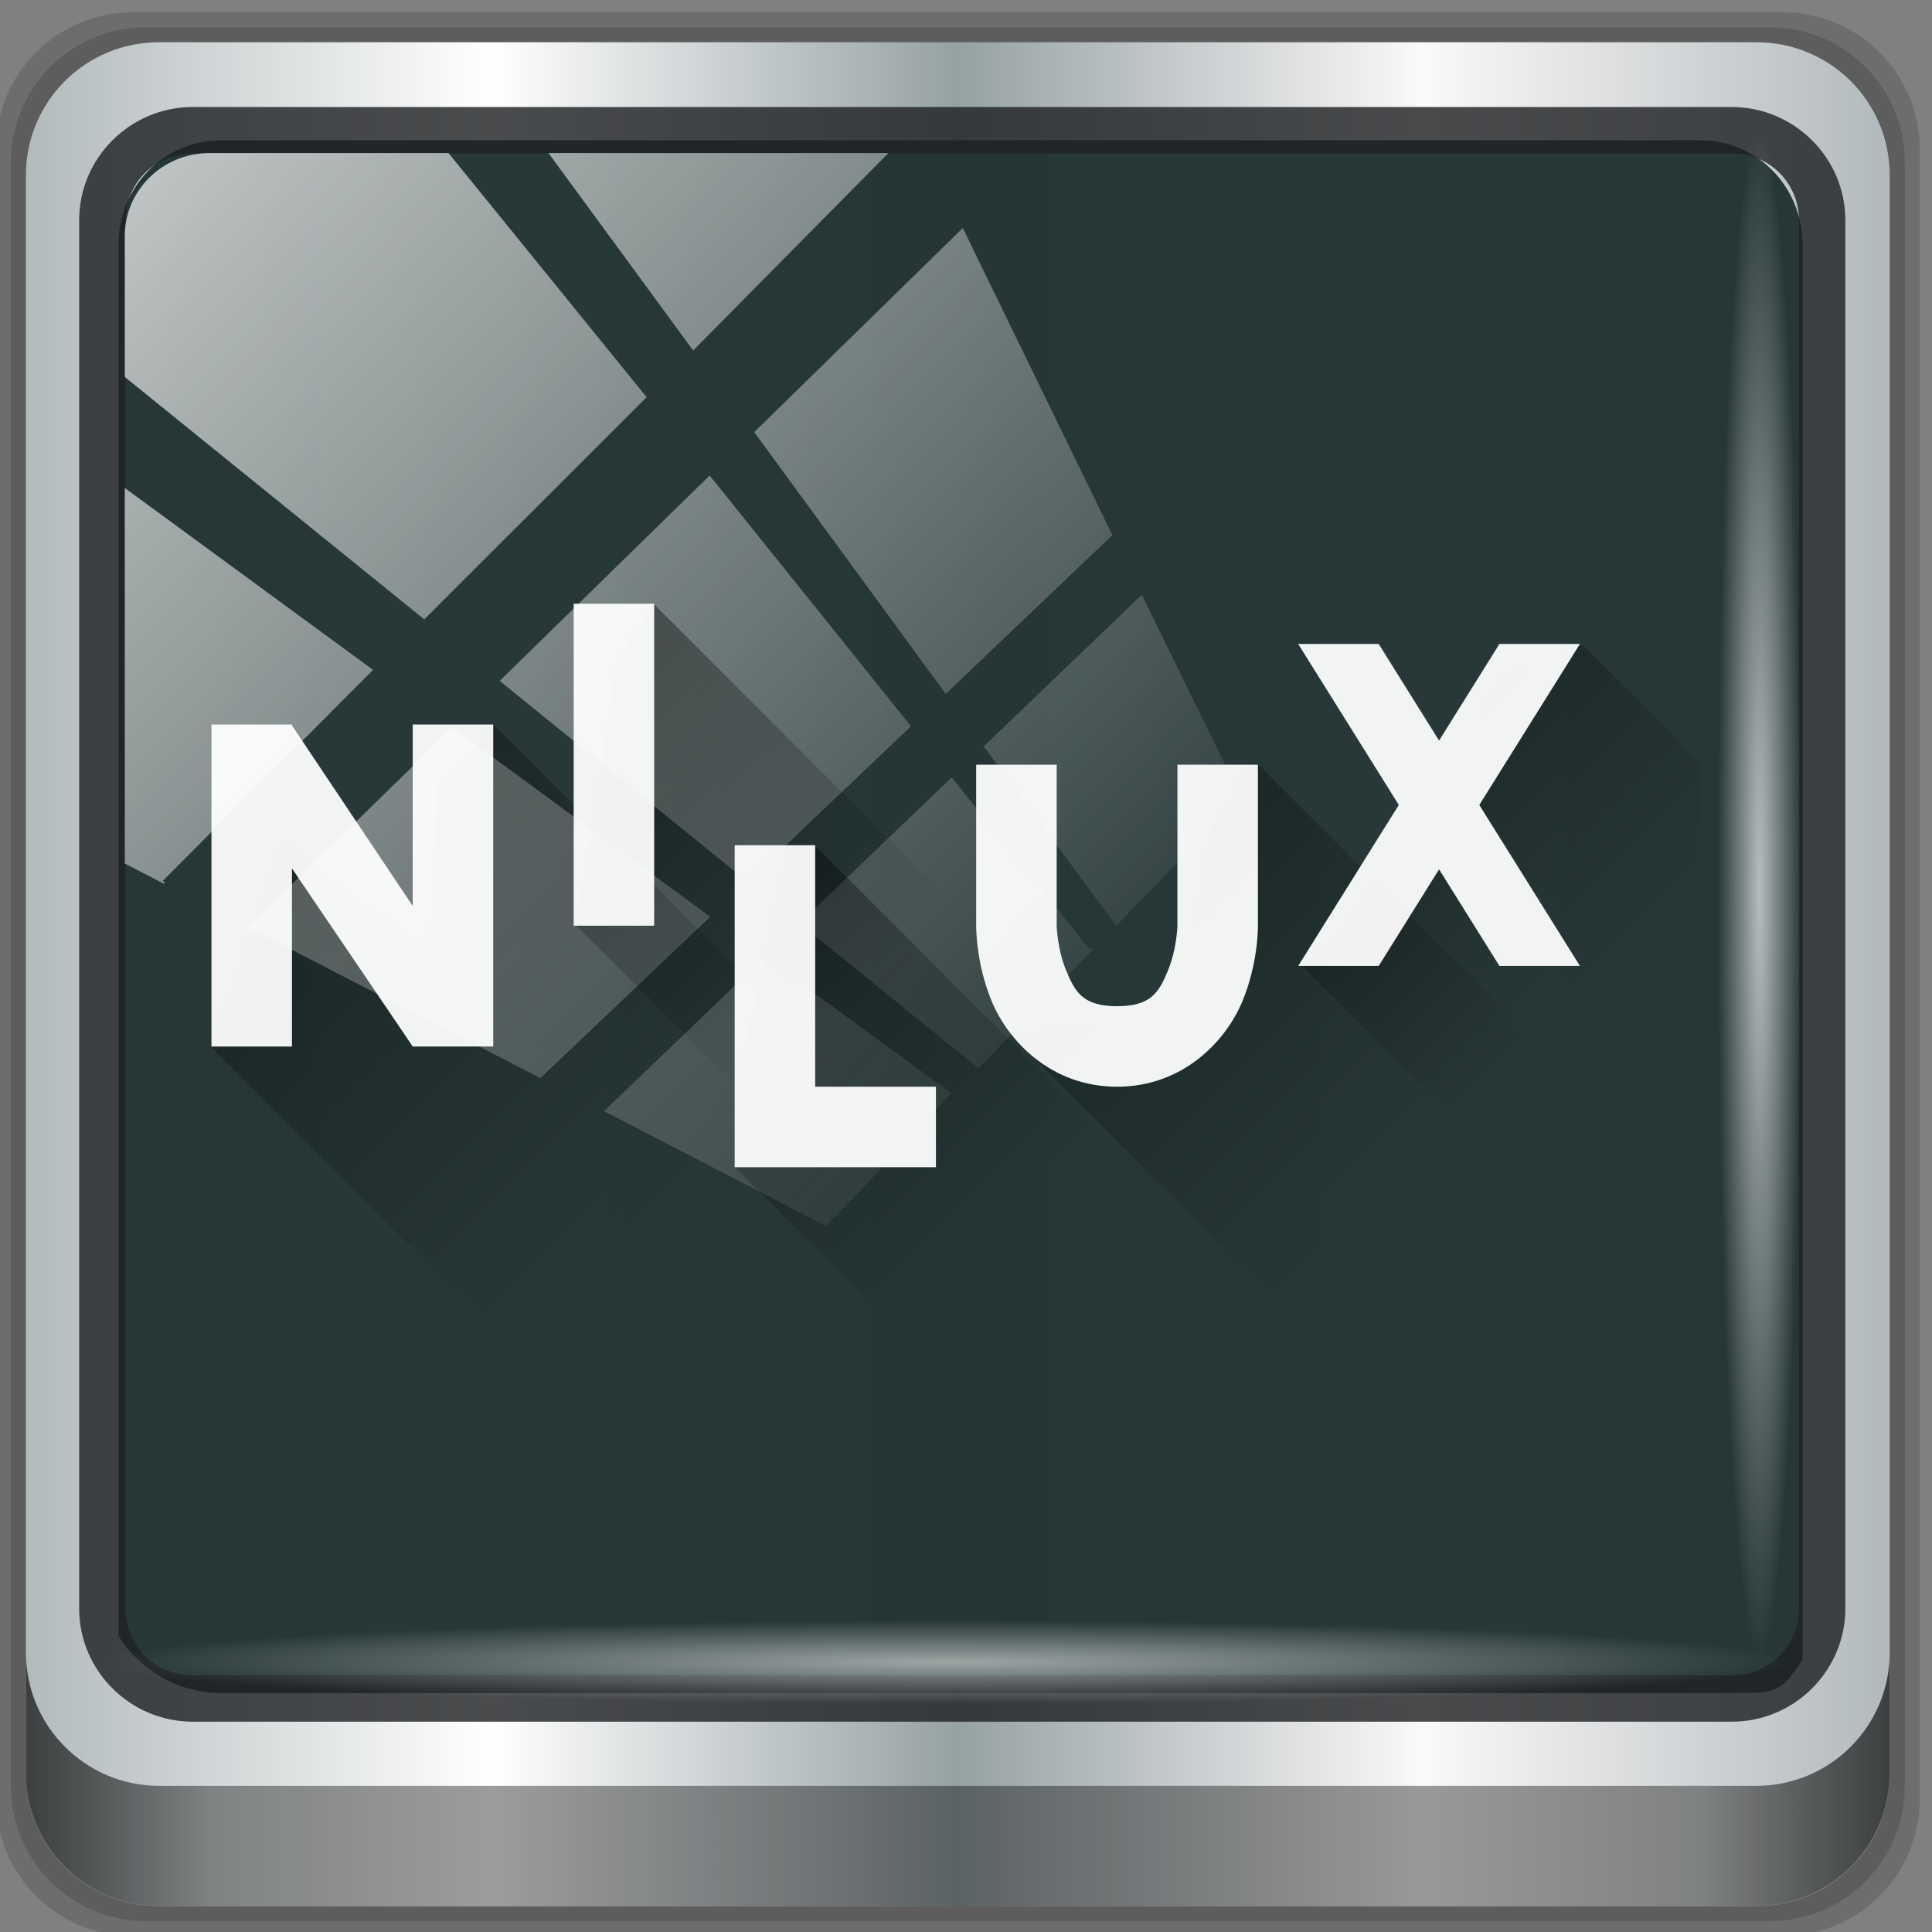 <?xml version="1.0" encoding="UTF-8" standalone="no"?>
<svg
   xmlns:dc="http://purl.org/dc/elements/1.1/"
   xmlns:cc="http://creativecommons.org/ns#"
   xmlns:rdf="http://www.w3.org/1999/02/22-rdf-syntax-ns#"
   xmlns:svg="http://www.w3.org/2000/svg"
   xmlns="http://www.w3.org/2000/svg"
   xmlns:xlink="http://www.w3.org/1999/xlink"
   xmlns:sodipodi="http://sodipodi.sourceforge.net/DTD/sodipodi-0.dtd"
   xmlns:inkscape="http://www.inkscape.org/namespaces/inkscape"
   width="48"
   height="48"
   version="1.1"
   id="svg4650"
   sodipodi:docname="kanagram.svg"
   inkscape:version="0.92.2 5c3e80d, 2017-08-06">
  <rect width="100%" height="100%" fill="#808080" stroke="none"/>
  <sodipodi:namedview
     pagecolor="#ffffff"
     bordercolor="#666666"
     borderopacity="1"
     objecttolerance="10"
     gridtolerance="10"
     guidetolerance="10"
     inkscape:pageopacity="0"
     inkscape:pageshadow="2"
     inkscape:window-width="1280"
     inkscape:window-height="945"
     id="namedview4652"
     showgrid="false"
     inkscape:snap-others="true"
     inkscape:snap-object-midpoints="true"
     inkscape:zoom="4.9166667"
     inkscape:cx="-13.830508"
     inkscape:cy="24"
     inkscape:window-x="0"
     inkscape:window-y="20"
     inkscape:window-maximized="1"
     inkscape:current-layer="g7501" />
  <defs
     id="defs4622">
    <linearGradient
       id="linearGradient4527">
      <stop
         style="stop-color:#000000;stop-opacity:1;"
         offset="0"
         id="stop4600" />
      <stop
         style="stop-color:#000000;stop-opacity:0;"
         offset="1"
         id="stop4602" />
    </linearGradient>
    <linearGradient
       id="linearGradient4465">
      <stop
         style="stop-color:#172525;stop-opacity:1;"
         offset="0"
         id="stop4605" />
      <stop
         style="stop-color:#334545;stop-opacity:1"
         offset="1"
         id="stop4607" />
    </linearGradient>
    <linearGradient
       id="linearGradient3886">
      <stop
         style="stop-color:#f9f9f9;stop-opacity:1;"
         offset="0"
         id="stop4610" />
      <stop
         style="stop-color:#afafaf;stop-opacity:1;"
         offset="1"
         id="stop4612" />
    </linearGradient>
    <linearGradient
       xlink:href="#linearGradient3886"
       id="linearGradient4319"
       gradientUnits="userSpaceOnUse"
       x1="16.323"
       y1="14.159"
       x2="22.398"
       y2="29.741"
       gradientTransform="matrix(1.481,0,0,1.219,-64.927,-0.399)" />
    <linearGradient
       xlink:href="#linearGradient4465"
       id="linearGradient4471"
       x1="-44"
       y1="33"
       x2="-4"
       y2="12"
       gradientUnits="userSpaceOnUse"
       gradientTransform="translate(-3.864,-56.746)" />
    <linearGradient
       xlink:href="#linearGradient4527"
       id="linearGradient4533"
       x1="34.016"
       y1="17.852"
       x2="42.073"
       y2="25.909"
       gradientUnits="userSpaceOnUse"
       gradientTransform="translate(-56.746,3.864)" />
    <linearGradient
       xlink:href="#linearGradient4527"
       id="linearGradient4535"
       x1="26.385"
       y1="20.846"
       x2="36.944"
       y2="31.405"
       gradientUnits="userSpaceOnUse"
       gradientTransform="translate(-56.746,3.864)" />
    <linearGradient
       xlink:href="#linearGradient4527"
       id="linearGradient4537"
       x1="24.725"
       y1="2.808"
       x2="35.192"
       y2="2.808"
       gradientUnits="userSpaceOnUse"
       gradientTransform="rotate(45,-33.038,-66.566)" />
    <linearGradient
       xlink:href="#linearGradient4527"
       id="linearGradient4539"
       x1="6.93"
       y1="20.096"
       x2="18.793"
       y2="31.959"
       gradientUnits="userSpaceOnUse"
       gradientTransform="translate(-56.746,3.864)" />
    <linearGradient
       xlink:href="#linearGradient4527"
       id="linearGradient4555"
       x1="20.091"
       y1="24.244"
       x2="27.512"
       y2="31.664"
       gradientUnits="userSpaceOnUse"
       gradientTransform="translate(-56.746,3.864)" />
    <linearGradient
       inkscape:collect="always"
       xlink:href="#linearGradient6139-0"
       id="linearGradient4071"
       gradientUnits="userSpaceOnUse"
       gradientTransform="matrix(0.551,0,0,0.551,-2.664,-1.706)"
       x1="6"
       y1="47"
       x2="90"
       y2="47" />
    <linearGradient
       id="linearGradient6139-0">
      <stop
         id="stop6141-2"
         offset="0"
         style="stop-color:#b2babc;stop-opacity:1" />
      <stop
         style="stop-color:#ffffff;stop-opacity:1;"
         offset="0.25"
         id="stop6151-0" />
      <stop
         style="stop-color:#96a1a4;stop-opacity:1"
         offset="0.5"
         id="stop6147-1" />
      <stop
         id="stop6149-4"
         offset="0.75"
         style="stop-color:#fbf9f9;stop-opacity:1;" />
      <stop
         id="stop6143-4"
         offset="1"
         style="stop-color:#b2b9bc;stop-opacity:1" />
    </linearGradient>
    <linearGradient
       gradientTransform="matrix(0.498,0,0,0.498,-0.103,0.303)"
       inkscape:collect="always"
       xlink:href="#linearGradient3832-0-6-1-1"
       id="linearGradient4129"
       x1="1.5"
       y1="88.172"
       x2="94.5"
       y2="88.172"
       gradientUnits="userSpaceOnUse" />
    <linearGradient
       id="linearGradient3832-0-6-1-1">
      <stop
         style="stop-color:#000000;stop-opacity:1;"
         offset="0"
         id="stop3834-6-3-7-1" />
      <stop
         id="stop3872-2-4"
         offset="0.1"
         style="stop-color:#000000;stop-opacity:0.588;" />
      <stop
         style="stop-color:#000000;stop-opacity:0.588;"
         offset="0.9"
         id="stop3844-6-2-7-6" />
      <stop
         style="stop-color:#000000;stop-opacity:1;"
         offset="1"
         id="stop3836-5-0-2-9" />
    </linearGradient>
    <radialGradient
       inkscape:collect="always"
       xlink:href="#linearGradient3737"
       id="radialGradient7462"
       gradientUnits="userSpaceOnUse"
       gradientTransform="matrix(0.486,0,0,0.024,16.775,40.22)"
       cx="13.948"
       cy="44.893"
       fx="13.948"
       fy="44.893"
       r="43.199" />
    <linearGradient
       id="linearGradient3737">
      <stop
         offset="0"
         style="stop-color:#ffffff;stop-opacity:1"
         id="stop3739" />
      <stop
         offset="1"
         style="stop-color:#ffffff;stop-opacity:0"
         id="stop3741" />
    </linearGradient>
    <radialGradient
       inkscape:collect="always"
       xlink:href="#linearGradient3737"
       id="radialGradient7464"
       gradientUnits="userSpaceOnUse"
       gradientTransform="matrix(0.442,0,0,0.024,16.01,-44.793)"
       cx="13.948"
       cy="44.893"
       fx="13.948"
       fy="44.893"
       r="43.199" />
    <linearGradient
       inkscape:collect="always"
       xlink:href="#linearGradient3737"
       id="linearGradient4767"
       gradientUnits="userSpaceOnUse"
       x1="2.771"
       y1="-28.642"
       x2="50.528"
       y2="14.514" />
    <clipPath
       id="clipPath4156-4-1"
       clipPathUnits="userSpaceOnUse">
      <path
         inkscape:connector-curvature="0"
         id="path4158-0-8"
         d="m 27.046,-55.695 -14.214,13.321 h 0.061 l 15.653,21.771 10.231,-10.546 C 38.562,-32.302 27.468,-54.819 27.046,-55.695 Z M 9.647,-39.383 -5.241,-25.321 15.988,-7.806 26.372,-18.383 Z m 31.491,12.951 -9.741,9.714 8.945,12.458 7.781,-7.555 z m -49.84,4.379 -13.754,12.982 26.283,13.846 0.061,-0.062 -0.123,-0.062 L 13.599,-5.401 -8.702,-22.053 Z m 38.015,7.401 -9.803,9.775 11.579,9.559 7.628,-7.401 -8.669,-11.009 z m 20.187,5.674 -7.383,7.216 6.188,8.542 5.82,-6.137 z m -32.195,6.322 -9.557,9.498 13.662,7.185 7.934,-7.678 z m 23.312,2.374 -7.107,6.938 8.363,6.907 5.361,-5.674 -0.061,-0.092 -0.092,0.123 -6.464,-8.203 z m -8.73,8.542 -7.505,7.339 10.354,5.458 c 1.397,-1.321 5.675,-6.123 5.851,-6.322 z"
         style="opacity:0.6;fill:#ffffff;fill-opacity:1;stroke:none" />
    </clipPath>
    <linearGradient
       id="ButtonShadow-16"
       gradientTransform="scale(1.006,0.994)"
       x1="45.448"
       y1="92.54"
       x2="45.448"
       y2="7.017"
       gradientUnits="userSpaceOnUse">
      <stop
         style="stop-color:#000000;stop-opacity:1;"
         offset="0"
         id="stop3750-6" />
      <stop
         style="stop-color:#000000;stop-opacity:0.588;"
         offset="1"
         id="stop3752-4" />
    </linearGradient>
    <clipPath
       clipPathUnits="userSpaceOnUse"
       id="clipPath4355-7">
      <rect
         style="fill:#ffffff;fill-opacity:1;fill-rule:nonzero;stroke:none"
         id="rect4357-5"
         width="84"
         height="80"
         x="6"
         y="6"
         rx="6"
         ry="6" />
    </clipPath>
    <clipPath
       clipPathUnits="userSpaceOnUse"
       id="clipPath4355-9">
      <rect
         style="fill:#ffffff;fill-opacity:1;fill-rule:nonzero;stroke:none"
         id="rect4357-1"
         width="84"
         height="80"
         x="6"
         y="6"
         rx="6"
         ry="6" />
    </clipPath>
    <clipPath
       clipPathUnits="userSpaceOnUse"
       id="clipPath4355-1">
      <rect
         style="fill:#ffffff;fill-opacity:1;fill-rule:nonzero;stroke:none"
         id="rect4357-9"
         width="84"
         height="80"
         x="6"
         y="6"
         rx="6"
         ry="6" />
    </clipPath>
    <clipPath
       clipPathUnits="userSpaceOnUse"
       id="clipPath3943-52-0">
      <path
         id="path3945-4-1"
         d="m 69.781,20.844 -5,3.438 c 5.587,5.537 9,13.328 9,21.812 0,8.434 -3.377,16.096 -8.906,21.625 l 5,3.438 C 76.078,64.576 80,55.844 80,46.094 c 2e-6,-9.797 -3.963,-18.66 -10.219,-25.25 z M 40,24.062 28.906,36.219 H 21.5 c -0.823,0 -1.5,0.677 -1.5,1.5 v 1 14.844 1 c 0,0.823 0.684,1.61 1.5,1.5 h 7.406 L 40,68 V 66 26.062 Z m 20.594,3.281 -5,3.438 L 55.5,30.875 c 3.938,3.89 6.406,9.25 6.406,15.219 0,5.921 -2.43,11.148 -6.312,15.031 l 0.094,0.094 5.094,3.438 c 4.475,-4.908 7.25,-11.402 7.25,-18.562 0,-7.231 -2.879,-13.831 -7.438,-18.75 z m -9.25,6.5 -5.219,3.625 c 2.222,2.218 3.719,5.24 3.719,8.625 0,3.337 -1.459,6.228 -3.625,8.438 l 5.219,3.625 c 2.822,-3.237 4.531,-7.434 4.531,-12.062 0,-4.673 -1.754,-9.001 -4.625,-12.25 z"
         style="color:#000000;display:inline;overflow:visible;visibility:visible;opacity:0.8;fill:#ff00ff;fill-opacity:1;fill-rule:nonzero;stroke:none;stroke-width:1;marker:none;enable-background:accumulate"
         inkscape:connector-curvature="0" />
    </clipPath>
  </defs>
  <path
     style="display:inline;opacity:0.15;fill:#000000;fill-opacity:1;fill-rule:nonzero;stroke:none;stroke-width:0.498"
     d="M 44.282,0.303 H 3.311 c -1.892,0 -3.414,1.523 -3.414,3.414 v 40.971 c 0,1.892 1.523,3.414 3.414,3.414 h 40.971 c 1.892,0 3.414,-1.523 3.414,-3.414 V 3.718 c 0,-1.892 -1.523,-3.414 -3.414,-3.414 z"
     id="path3288"
     inkscape:connector-curvature="0" />
  <path
     inkscape:connector-curvature="0"
     id="path4085"
     d="M 43.962,0.677 H 3.631 c -1.862,0 -3.361,1.499 -3.361,3.361 V 44.369 c 0,1.862 1.499,3.361 3.361,3.361 H 43.962 c 1.862,0 3.361,-1.499 3.361,-3.361 V 4.038 c 0,-1.862 -1.499,-3.361 -3.361,-3.361 z"
     style="display:inline;opacity:0.15;fill:#000000;fill-opacity:1;fill-rule:nonzero;stroke:none;stroke-width:0.498" />
  <path
     style="display:inline;fill:url(#linearGradient4071);fill-opacity:1;fill-rule:nonzero;stroke:none;stroke-width:0.498"
     d="M 43.642,1.05 H 3.951 c -1.832,0 -3.308,1.475 -3.308,3.308 V 44.049 c 0,1.832 1.475,3.308 3.308,3.308 H 43.642 c 1.832,0 3.308,-1.475 3.308,-3.308 V 4.358 c 0,-1.832 -1.475,-3.308 -3.308,-3.308 z"
     id="rect4251-1"
     inkscape:connector-curvature="0" />
  <path
     style="display:inline;opacity:0.98;fill:#243434;fill-opacity:1;fill-rule:nonzero;stroke:none;stroke-width:0.516"
     d="m 5.494,3.484 c -1.422,0 -2.551,1.153 -2.551,2.606 v 10.797 3.648 20.111 c 0.546,0.849 1.478,1.417 2.551,1.417 H 7.535 40.193 43.015 c 1.073,0 1.224,0.018 1.77,-0.831 V 20.534 16.886 6.089 c 0,-1.452 -1.129,-2.606 -2.551,-2.606 z"
     id="path3400-6"
     inkscape:connector-curvature="0"
     sodipodi:nodetypes="sscccsccscccsss" />
  <path
     inkscape:connector-curvature="0"
     id="path4989"
     d="m 4.789,2.658 c -1.552,0 -2.822,1.264 -2.822,2.811 V 39.964 c 0,1.547 1.27,2.811 2.822,2.811 H 43.025 c 1.552,0 2.822,-1.264 2.822,-2.811 V 5.47 c 0,-1.547 -1.27,-2.811 -2.822,-2.811 z m 0,1.155 H 43.025 c 0.94,0 1.669,0.737 1.669,1.656 V 39.964 c 0,0.919 -0.729,1.656 -1.669,1.656 H 4.789 c -0.94,0 -1.669,-0.737 -1.669,-1.656 V 5.47 c 0,-0.919 0.729,-1.656 1.669,-1.656 z"
     style="color:#000000;font-style:normal;font-variant:normal;font-weight:normal;font-stretch:normal;font-size:medium;line-height:normal;font-family:Sans;-inkscape-font-specification:Sans;text-indent:0;text-align:start;text-decoration:none;text-decoration-line:none;letter-spacing:normal;word-spacing:normal;text-transform:none;writing-mode:lr-tb;direction:ltr;baseline-shift:baseline;text-anchor:start;display:inline;overflow:visible;visibility:visible;fill:#1f2224;fill-opacity:0.809;stroke:none;stroke-width:1.183;marker:none;enable-background:accumulate" />
  <path
     inkscape:connector-curvature="0"
     style="display:inline;opacity:0.658;fill:url(#linearGradient4129);fill-opacity:1;fill-rule:nonzero;stroke:none;stroke-width:0.498"
     d="m 0.643,41.055 v 2.987 c 0,1.832 1.482,3.314 3.314,3.314 H 43.635 c 1.832,0 3.314,-1.482 3.314,-3.314 v -2.987 c 0,1.832 -1.482,3.314 -3.314,3.314 H 3.958 c -1.832,0 -3.314,-1.482 -3.314,-3.314 z"
     id="path4118" />
  <rect
     style="opacity:0.55;fill:url(#radialGradient7462);fill-opacity:1;stroke:none;stroke-width:0.498"
     id="rect4131"
     width="41.949"
     height="2.116"
     x="2.573"
     y="40.261"
     rx="2.116"
     ry="2.116" />
  <rect
     ry="2.116"
     rx="2.116"
     y="-44.751"
     x="3.072"
     height="2.116"
     width="38.215"
     id="rect4141"
     style="opacity:0.669;fill:url(#radialGradient7464);fill-opacity:1;stroke:none;stroke-width:0.498"
     transform="rotate(90)" />
  <rect
     transform="matrix(0.532,0,0,0.522,2.035,19.463)"
     style="opacity:0.7;fill:url(#linearGradient4767);fill-opacity:1;stroke:none"
     id="rect4146"
     width="75.966"
     height="69.024"
     x="2"
     y="-30"
     rx="3.957"
     ry="3.957"
     clip-path="url(#clipPath4156-4-1)" />
  <g
     transform="translate(54.999,-5.865)"
     id="g7501">
    <path
       style="opacity:0.4;fill:url(#linearGradient4537);fill-opacity:1;stroke:none;stroke-width:2;stroke-linecap:round;stroke-linejoin:round;stroke-miterlimit:4;stroke-dasharray:none;stroke-opacity:1"
       d="m -39.676,22.334 0.905,-1.479 17.865,17.865 -4.956,4.956 -14.862,-14.862 0.426,-2.391 z"
       id="path4626"
       inkscape:connector-curvature="0" />
    <path
       style="opacity:0.4;fill:url(#linearGradient4539);fill-opacity:1;stroke:none;stroke-width:2;stroke-linecap:round;stroke-linejoin:round;stroke-miterlimit:4;stroke-dasharray:none;stroke-opacity:1"
       d="m -42.724,23.874 -1.414,1.473 -0.162,4.18 -3.654,-2.756 -0.883,2.479 -0.891,2.658 15.957,15.957 h 15.037 z"
       id="path4630"
       inkscape:connector-curvature="0" />
    <path
       style="opacity:0.4;fill:url(#linearGradient4535);fill-opacity:1;stroke:none;stroke-width:2;stroke-linecap:round;stroke-linejoin:round;stroke-miterlimit:4;stroke-dasharray:none;stroke-opacity:1"
       d="m -23.752,24.849 -1.01,0.609 -0.955,6.02 -3.279,-0.023 -0.84,0.172 16.238,16.238 h 0.852 V 35.855 Z"
       id="path4632"
       inkscape:connector-curvature="0" />
    <path
       style="opacity:0.4;fill:url(#linearGradient4533);fill-opacity:1;stroke:none;stroke-width:2;stroke-linecap:round;stroke-linejoin:round;stroke-miterlimit:4;stroke-dasharray:none;stroke-opacity:1"
       d="m -15.681,21.88 -1.947,0.773 -3.924,6.215 -1.09,1.002 9.896,9.896 V 24.816 Z"
       id="path4634"
       inkscape:connector-curvature="0" />
    <path
       style="font-style:normal;font-variant:normal;font-weight:600;font-stretch:normal;font-size:medium;line-height:125%;font-family:FreeSans;-inkscape-font-specification:'FreeSans Semi-Bold';text-align:center;letter-spacing:0px;word-spacing:0px;text-anchor:middle;fill:#ffffff;fill-opacity:0.939;stroke:none"
       d="m -47.767,23.857 0.006,0.008 h -1.984 v 8 h 2 v -4.424 l 3,4.424 h 2 v -8 h -2 v 4.508 l -3,-4.484 v -0.023 l -0.021,-0.008 z"
       id="path4636"
       inkscape:connector-curvature="0" />
    <path
       style="font-style:normal;font-variant:normal;font-weight:600;font-stretch:normal;font-size:medium;line-height:125%;font-family:FreeSans;-inkscape-font-specification:'FreeSans Semi-Bold';text-align:center;letter-spacing:0px;word-spacing:0px;text-anchor:middle;fill:#ffffff;fill-opacity:0.939;stroke:none"
       d="m -40.746,20.864 v 8 h 2 v -8 z"
       id="path4638"
       inkscape:connector-curvature="0" />
    <path
       style="font-style:normal;font-variant:normal;font-weight:600;font-stretch:normal;font-size:medium;line-height:125%;font-family:FreeSans;-inkscape-font-specification:'FreeSans Semi-Bold';text-align:center;letter-spacing:0px;word-spacing:0px;text-anchor:middle;fill:#ffffff;fill-opacity:0.939;stroke:none"
       d="m -30.746,24.864 v 4 c 0,0 -0.015,0.916 0.389,1.885 0.404,0.968 1.461,2.115 3.111,2.115 1.65,0 2.708,-1.147 3.111,-2.115 0.404,-0.968 0.389,-1.885 0.389,-1.885 v -4 h -2 v 4 c 0,0 -0.015,0.584 -0.236,1.115 -0.221,0.532 -0.414,0.885 -1.264,0.885 -0.85,0 -1.042,-0.353 -1.264,-0.885 -0.221,-0.532 -0.236,-1.115 -0.236,-1.115 v -4 z"
       id="path4640"
       inkscape:connector-curvature="0" />
    <path
       style="font-style:normal;font-variant:normal;font-weight:600;font-stretch:normal;font-size:medium;line-height:125%;font-family:FreeSans;-inkscape-font-specification:'FreeSans Semi-Bold';text-align:center;letter-spacing:0px;word-spacing:0px;text-anchor:middle;fill:#ffffff;fill-opacity:0.939;stroke:none"
       d="m -22.746,21.864 2.5,4 -2.5,4 h 2 l 1.5,-2.4 1.5,2.4 h 2 l -2.5,-4 2.5,-4 h -2 l -1.5,2.4 -1.5,-2.4 z"
       id="path4642"
       inkscape:connector-curvature="0" />
    <path
       style="opacity:0.4;fill:url(#linearGradient4555);fill-opacity:1;stroke:none;stroke-width:2;stroke-linecap:round;stroke-linejoin:round;stroke-miterlimit:4;stroke-dasharray:none;stroke-opacity:1"
       d="m -34.707,26.915 -0.723,0.168 -1.074,4.852 -0.238,2.93 13,13 h 9.984 z"
       id="path4644"
       inkscape:connector-curvature="0" />
    <path
       style="font-style:normal;font-variant:normal;font-weight:600;font-stretch:normal;font-size:medium;line-height:125%;font-family:FreeSans;-inkscape-font-specification:'FreeSans Semi-Bold';text-align:center;letter-spacing:0px;word-spacing:0px;text-anchor:middle;fill:#ffffff;fill-opacity:0.939;stroke:none"
       d="m -36.746,26.864 v 6 2 h 2 3 v -2 h -3 v -6 z"
       id="path4646"
       inkscape:connector-curvature="0" />
  </g>
</svg>
